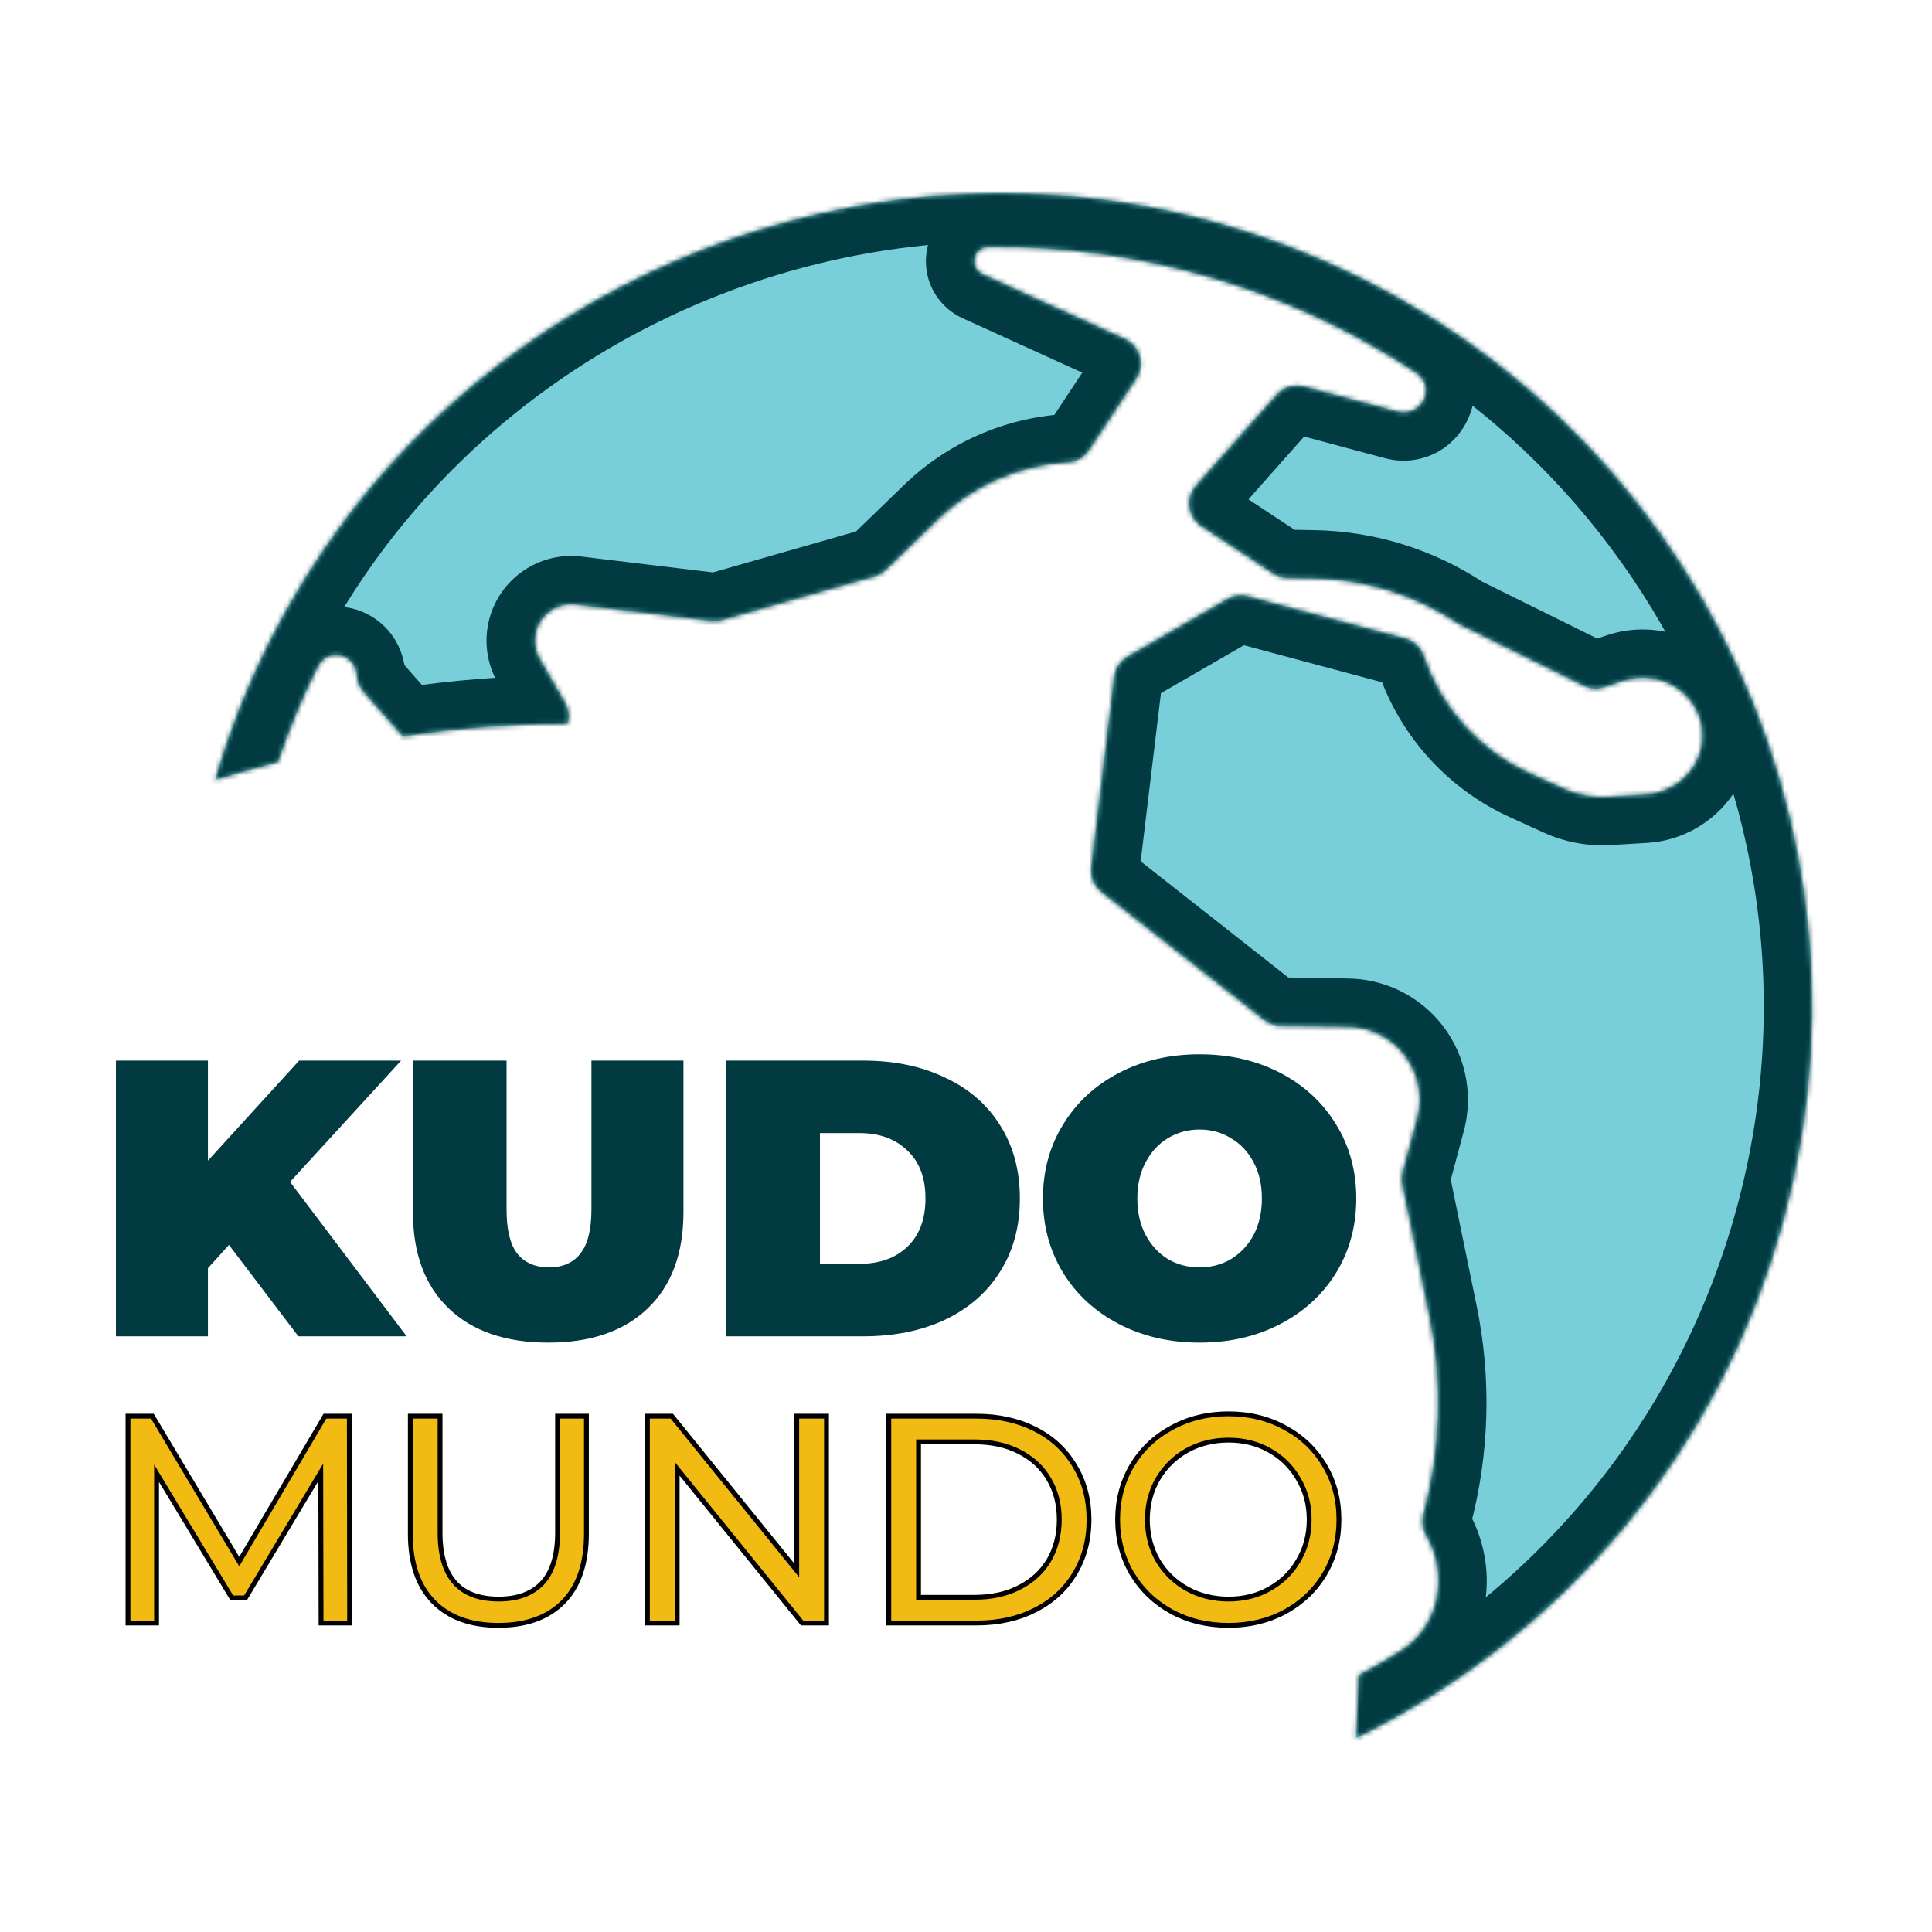 <svg width="400" height="400" viewBox="0 0 400 400" fill="none" xmlns="http://www.w3.org/2000/svg">
<mask id="path-1-inside-1" fill="white">
<path fill-rule="evenodd" clip-rule="evenodd" d="M250.192 45.631C184.285 27.961 113.155 52.822 71.942 106.966C59.203 123.829 50.115 142.312 44.548 161.468C48.915 160.124 53.241 158.9 57.523 157.795C59.812 151.071 62.571 144.459 65.805 138.01C67.863 133.905 73.642 135.29 73.917 139.874C73.991 141.12 74.477 142.307 75.3 143.246L83.401 152.463C95.161 150.669 106.536 149.819 117.485 149.869C117.497 149.819 117.509 149.769 117.522 149.719C117.908 148.279 117.705 146.745 116.96 145.455L111.738 136.41C110.738 134.678 110.468 132.621 110.985 130.69C111.956 127.066 115.444 124.708 119.168 125.157L147.294 128.547C148.038 128.635 148.793 128.574 149.513 128.368L181.019 119.355C181.902 119.102 182.711 118.635 183.373 117.996L194.155 107.571C201.436 100.531 210.995 96.326 221.104 95.716C222.87 95.619 224.486 94.686 225.454 93.205L235.246 78.374C236.949 75.779 236.227 72.295 233.632 70.592C233.393 70.434 233.142 70.296 232.881 70.177L203.454 56.787C203.066 56.611 202.719 56.353 202.438 56.033C200.774 54.141 202.03 51.187 204.549 51.154C236.088 50.736 266.993 59.836 293.241 77.211C296.611 79.442 295.493 84.479 291.533 85.286C290.818 85.432 290.079 85.41 289.375 85.221L270.013 80.033C267.949 79.467 265.743 80.124 264.323 81.726L247.648 100.531C245.592 102.855 245.809 106.407 248.134 108.464C248.332 108.639 248.542 108.8 248.762 108.945L263.593 118.738C264.481 119.331 265.522 119.655 266.59 119.669L271.992 119.76C282.528 119.939 292.796 123.116 301.592 128.919C301.784 129.052 301.986 129.169 302.197 129.268L327.885 141.969C329.219 142.635 330.765 142.739 332.177 142.258L335.858 141.012C342.104 138.897 349.014 141.671 351.566 147.752C354.877 155.644 349.035 164.012 340.492 164.524L332.91 164.98C329.771 165.168 326.633 164.586 323.771 163.283L316.734 160.082C306.379 155.371 298.435 146.583 294.79 135.806C294.191 134.036 292.75 132.68 290.948 132.188L258.377 123.461C256.937 123.075 255.403 123.278 254.113 124.023L233.464 135.944C231.931 136.829 230.904 138.384 230.693 140.142L225.939 179.595C225.709 181.548 226.516 183.478 228.066 184.686L261.702 211.153C262.664 211.916 263.852 212.339 265.08 212.355L279.08 212.59C283.337 212.661 287.365 214.527 290.172 217.726C293.497 221.516 294.71 226.716 293.405 231.585L290.453 242.601C290.219 243.439 290.182 244.319 290.346 245.173L295.935 272.407C298.732 286.033 298.313 300.124 294.713 313.561C294.327 315.001 294.53 316.535 295.275 317.825C300.044 326.091 298.07 336.723 289.989 341.799C287.132 343.594 284.235 345.286 281.302 346.876C281.21 351.15 281.031 355.478 280.763 359.858C322.921 339.164 356.262 301.063 369.379 252.139C393.492 162.201 340.131 69.744 250.192 45.631Z"/>
</mask>
<path fill-rule="evenodd" clip-rule="evenodd" d="M250.192 45.631C184.285 27.961 113.155 52.822 71.942 106.966C59.203 123.829 50.115 142.312 44.548 161.468C48.915 160.124 53.241 158.9 57.523 157.795C59.812 151.071 62.571 144.459 65.805 138.01C67.863 133.905 73.642 135.29 73.917 139.874C73.991 141.12 74.477 142.307 75.3 143.246L83.401 152.463C95.161 150.669 106.536 149.819 117.485 149.869C117.497 149.819 117.509 149.769 117.522 149.719C117.908 148.279 117.705 146.745 116.96 145.455L111.738 136.41C110.738 134.678 110.468 132.621 110.985 130.69C111.956 127.066 115.444 124.708 119.168 125.157L147.294 128.547C148.038 128.635 148.793 128.574 149.513 128.368L181.019 119.355C181.902 119.102 182.711 118.635 183.373 117.996L194.155 107.571C201.436 100.531 210.995 96.326 221.104 95.716C222.87 95.619 224.486 94.686 225.454 93.205L235.246 78.374C236.949 75.779 236.227 72.295 233.632 70.592C233.393 70.434 233.142 70.296 232.881 70.177L203.454 56.787C203.066 56.611 202.719 56.353 202.438 56.033C200.774 54.141 202.03 51.187 204.549 51.154C236.088 50.736 266.993 59.836 293.241 77.211C296.611 79.442 295.493 84.479 291.533 85.286C290.818 85.432 290.079 85.41 289.375 85.221L270.013 80.033C267.949 79.467 265.743 80.124 264.323 81.726L247.648 100.531C245.592 102.855 245.809 106.407 248.134 108.464C248.332 108.639 248.542 108.8 248.762 108.945L263.593 118.738C264.481 119.331 265.522 119.655 266.59 119.669L271.992 119.76C282.528 119.939 292.796 123.116 301.592 128.919C301.784 129.052 301.986 129.169 302.197 129.268L327.885 141.969C329.219 142.635 330.765 142.739 332.177 142.258L335.858 141.012C342.104 138.897 349.014 141.671 351.566 147.752C354.877 155.644 349.035 164.012 340.492 164.524L332.91 164.98C329.771 165.168 326.633 164.586 323.771 163.283L316.734 160.082C306.379 155.371 298.435 146.583 294.79 135.806C294.191 134.036 292.75 132.68 290.948 132.188L258.377 123.461C256.937 123.075 255.403 123.278 254.113 124.023L233.464 135.944C231.931 136.829 230.904 138.384 230.693 140.142L225.939 179.595C225.709 181.548 226.516 183.478 228.066 184.686L261.702 211.153C262.664 211.916 263.852 212.339 265.08 212.355L279.08 212.59C283.337 212.661 287.365 214.527 290.172 217.726C293.497 221.516 294.71 226.716 293.405 231.585L290.453 242.601C290.219 243.439 290.182 244.319 290.346 245.173L295.935 272.407C298.732 286.033 298.313 300.124 294.713 313.561C294.327 315.001 294.53 316.535 295.275 317.825C300.044 326.091 298.07 336.723 289.989 341.799C287.132 343.594 284.235 345.286 281.302 346.876C281.21 351.15 281.031 355.478 280.763 359.858C322.921 339.164 356.262 301.063 369.379 252.139C393.492 162.201 340.131 69.744 250.192 45.631Z" fill="#79CFD9"/>
<path d="M71.942 106.966L63.985 100.909L63.974 100.924L63.963 100.938L71.942 106.966ZM250.192 45.631L247.602 55.29L247.602 55.29L250.192 45.631ZM44.548 161.468L34.945 158.677L29.772 176.477L47.489 171.025L44.548 161.468ZM57.523 157.795L60.022 167.478L65.251 166.129L66.99 161.017L57.523 157.795ZM65.805 138.01L74.744 142.492L74.744 142.492L65.805 138.01ZM73.917 139.874L83.9 139.287L83.899 139.273L73.917 139.874ZM75.3 143.246L67.781 149.838L67.789 149.848L75.3 143.246ZM83.401 152.463L75.89 159.065L79.501 163.174L84.909 162.349L83.401 152.463ZM117.485 149.869L117.44 159.869L125.459 159.905L127.236 152.086L117.485 149.869ZM117.522 149.719L107.863 147.131L107.863 147.131L117.522 149.719ZM116.96 145.455L125.621 140.455L125.621 140.455L116.96 145.455ZM111.738 136.41L120.398 131.41L120.398 131.41L111.738 136.41ZM110.985 130.69L101.326 128.101L101.326 128.101L110.985 130.69ZM119.168 125.157L120.365 115.228L120.365 115.228L119.168 125.157ZM147.294 128.547L146.098 138.475L146.108 138.477L146.119 138.478L147.294 128.547ZM149.513 128.368L146.762 118.753L146.758 118.755L149.513 128.368ZM181.019 119.355L183.769 128.969L183.774 128.968L181.019 119.355ZM183.373 117.996L190.32 125.189L190.323 125.185L183.373 117.996ZM194.155 107.571L201.106 114.76L201.106 114.76L194.155 107.571ZM221.104 95.716L220.552 85.731L220.527 85.733L220.501 85.734L221.104 95.716ZM225.454 93.205L217.109 87.695L217.095 87.715L217.082 87.736L225.454 93.205ZM235.246 78.374L243.591 83.884L243.599 83.873L243.606 83.862L235.246 78.374ZM233.632 70.592L228.142 78.95L228.145 78.951L233.632 70.592ZM232.881 70.177L237.044 61.084L237.033 61.079L237.023 61.074L232.881 70.177ZM203.454 56.787L207.595 47.685L207.595 47.685L203.454 56.787ZM202.438 56.033L209.949 49.432L209.949 49.432L202.438 56.033ZM204.549 51.154L204.417 41.155L204.417 41.155L204.549 51.154ZM293.241 77.211L298.761 68.872L298.761 68.872L293.241 77.211ZM291.533 85.286L293.531 95.085L293.531 95.085L291.533 85.286ZM289.375 85.221L291.963 75.562L291.963 75.562L289.375 85.221ZM270.013 80.033L267.371 89.678L267.398 89.685L267.425 89.692L270.013 80.033ZM264.323 81.726L271.805 88.361L271.806 88.359L264.323 81.726ZM247.648 100.531L240.166 93.896L240.158 93.905L247.648 100.531ZM248.134 108.464L254.759 100.974L254.759 100.973L248.134 108.464ZM248.762 108.945L243.252 117.291L243.252 117.291L248.762 108.945ZM263.593 118.738L269.15 110.423L269.126 110.408L269.103 110.392L263.593 118.738ZM266.59 119.669L266.76 109.67L266.738 109.67L266.717 109.669L266.59 119.669ZM271.992 119.76L272.161 109.762L272.161 109.762L271.992 119.76ZM301.592 128.919L307.292 120.703L307.196 120.636L307.099 120.572L301.592 128.919ZM302.197 129.268L306.629 120.304L306.531 120.255L306.432 120.209L302.197 129.268ZM327.885 141.969L332.35 133.021L332.334 133.013L332.317 133.005L327.885 141.969ZM332.177 142.258L328.97 132.786L328.96 132.789L328.95 132.793L332.177 142.258ZM335.858 141.012L332.651 131.54L332.651 131.54L335.858 141.012ZM351.566 147.752L360.787 143.883L360.787 143.883L351.566 147.752ZM340.492 164.524L339.893 154.542L340.492 164.524ZM332.91 164.98L332.311 154.998L332.311 154.998L332.91 164.98ZM323.771 163.283L327.912 154.181L327.912 154.181L323.771 163.283ZM316.734 160.082L312.593 169.184L312.593 169.184L316.734 160.082ZM294.79 135.806L304.262 132.602L304.262 132.6L294.79 135.806ZM290.948 132.188L293.583 122.541L293.559 122.535L293.536 122.529L290.948 132.188ZM258.377 123.461L260.965 113.801L260.965 113.801L258.377 123.461ZM254.113 124.023L249.113 115.362L249.113 115.363L254.113 124.023ZM233.464 135.944L238.461 144.606L238.464 144.605L233.464 135.944ZM230.693 140.142L240.621 141.338L240.621 141.335L230.693 140.142ZM225.939 179.595L216.011 178.399L216.009 178.412L216.008 178.425L225.939 179.595ZM228.066 184.686L234.25 176.827L234.231 176.813L234.213 176.798L228.066 184.686ZM261.702 211.153L267.917 203.319L267.901 203.307L267.886 203.294L261.702 211.153ZM265.08 212.355L265.248 202.357L265.23 202.356L265.212 202.356L265.08 212.355ZM279.08 212.59L278.913 222.588L278.913 222.588L279.08 212.59ZM290.172 217.726L282.655 224.321L282.655 224.321L290.172 217.726ZM293.405 231.585L283.746 228.997L283.746 228.997L293.405 231.585ZM290.453 242.601L300.083 245.299L300.098 245.244L300.113 245.189L290.453 242.601ZM290.346 245.173L280.525 247.058L280.537 247.121L280.55 247.184L290.346 245.173ZM295.935 272.407L305.731 270.396L305.731 270.396L295.935 272.407ZM294.713 313.561L304.372 316.149L304.372 316.149L294.713 313.561ZM295.275 317.825L303.936 312.827L303.935 312.825L295.275 317.825ZM289.989 341.799L284.67 333.331L284.67 333.331L289.989 341.799ZM281.302 346.876L276.536 338.085L271.43 340.853L271.305 346.66L281.302 346.876ZM280.763 359.858L270.782 359.248L269.731 376.413L285.169 368.835L280.763 359.858ZM369.379 252.139L379.038 254.729L379.038 254.729L369.379 252.139ZM79.899 113.023C118.689 62.061 185.673 38.686 247.602 55.29L252.782 35.972C182.897 17.236 107.621 43.582 63.985 100.909L79.899 113.023ZM54.151 164.258C59.383 146.254 67.927 128.871 79.921 112.994L63.963 100.938C50.478 118.787 40.847 138.371 34.945 158.677L54.151 164.258ZM47.489 171.025C51.713 169.726 55.891 168.544 60.022 167.478L55.025 148.113C50.591 149.257 46.118 150.522 41.607 151.91L47.489 171.025ZM56.865 133.528C53.426 140.388 50.491 147.42 48.057 154.574L66.99 161.017C69.133 154.721 71.716 148.531 74.744 142.492L56.865 133.528ZM83.899 139.273C83.485 132.382 78.666 127.317 72.806 125.946C66.825 124.548 60.084 127.107 56.865 133.528L74.744 142.492C74.276 143.426 73.362 144.434 72.004 145.045C70.718 145.623 69.389 145.687 68.252 145.421C65.866 144.863 64.074 142.781 63.935 140.474L83.899 139.273ZM82.82 136.654C83.464 137.389 83.843 138.316 83.9 139.287L63.935 140.46C64.138 143.924 65.49 147.225 67.781 149.838L82.82 136.654ZM90.912 145.861L82.811 136.645L67.789 149.848L75.89 159.065L90.912 145.861ZM84.909 162.349C96.184 160.628 107.039 159.821 117.44 159.869L117.531 139.869C106.032 139.817 94.138 140.709 81.893 142.577L84.909 162.349ZM107.863 147.131C107.817 147.303 107.774 147.477 107.734 147.652L127.236 152.086C127.219 152.161 127.201 152.235 127.182 152.307L107.863 147.131ZM108.3 150.455C107.721 149.452 107.561 148.257 107.863 147.131L127.182 152.307C128.255 148.301 127.69 144.039 125.621 140.455L108.3 150.455ZM103.078 141.41L108.3 150.455L125.621 140.455L120.398 131.41L103.078 141.41ZM101.326 128.101C100.122 132.594 100.752 137.381 103.078 141.41L120.398 131.41C120.725 131.975 120.813 132.647 120.644 133.278L101.326 128.101ZM120.365 115.228C111.7 114.184 103.585 119.67 101.326 128.101L120.644 133.278C120.327 134.461 119.188 135.231 117.972 135.085L120.365 115.228ZM148.491 118.619L120.365 115.228L117.972 135.085L146.098 138.475L148.491 118.619ZM146.758 118.755C147.313 118.596 147.894 118.548 148.47 118.616L146.119 138.478C148.182 138.722 150.273 138.552 152.268 137.981L146.758 118.755ZM178.268 109.741L146.762 118.753L152.263 137.982L183.769 128.969L178.268 109.741ZM176.425 110.803C176.942 110.304 177.573 109.94 178.263 109.742L183.774 128.968C186.232 128.263 188.481 126.965 190.32 125.189L176.425 110.803ZM187.204 100.382L176.422 110.807L190.323 125.185L201.106 114.76L187.204 100.382ZM220.501 85.734C208.01 86.488 196.201 91.683 187.204 100.382L201.106 114.76C206.672 109.379 213.979 106.165 221.707 105.698L220.501 85.734ZM217.082 87.736C217.855 86.552 219.144 85.809 220.552 85.731L221.655 105.701C226.597 105.428 231.117 102.821 233.826 98.674L217.082 87.736ZM226.901 72.864L217.109 87.695L233.799 98.715L243.591 83.884L226.901 72.864ZM228.145 78.951C226.121 77.623 225.559 74.908 226.886 72.886L243.606 83.862C248.339 76.651 246.333 66.967 239.12 62.232L228.145 78.951ZM228.718 79.269C228.527 79.181 228.334 79.076 228.142 78.95L239.123 62.234C238.452 61.793 237.756 61.41 237.044 61.084L228.718 79.269ZM199.313 65.889L228.74 79.279L237.023 61.074L207.595 47.685L199.313 65.889ZM194.926 62.634C196.142 64.017 197.637 65.127 199.313 65.889L207.595 47.685C208.495 48.094 209.297 48.69 209.949 49.432L194.926 62.634ZM204.417 41.155C192.968 41.306 187.886 54.623 194.926 62.634L209.949 49.432C213.663 53.658 211.092 61.068 204.682 61.153L204.417 41.155ZM298.761 68.872C270.84 50.39 237.966 40.71 204.417 41.155L204.682 61.153C234.21 60.762 263.146 69.281 287.721 85.549L298.761 68.872ZM293.531 95.085C305.514 92.641 310.151 76.413 298.761 68.872L287.721 85.549C285.712 84.219 284.913 81.748 285.36 79.675C285.792 77.67 287.394 75.924 289.534 75.488L293.531 95.085ZM286.787 94.88C288.989 95.47 291.297 95.54 293.531 95.085L289.534 75.488C290.339 75.324 291.17 75.349 291.963 75.562L286.787 94.88ZM267.425 89.692L286.787 94.88L291.963 75.562L272.602 70.374L267.425 89.692ZM271.806 88.359C270.702 89.606 268.983 90.119 267.371 89.678L272.655 70.388C266.915 68.816 260.784 70.643 256.84 75.092L271.806 88.359ZM255.13 107.165L271.805 88.361L256.841 75.091L240.166 93.896L255.13 107.165ZM254.759 100.973C256.572 102.577 256.74 105.345 255.138 107.156L240.158 93.905C234.444 100.365 235.045 110.237 241.508 115.954L254.759 100.973ZM254.272 100.6C254.444 100.714 254.607 100.839 254.759 100.974L241.508 115.953C242.056 116.439 242.639 116.885 243.252 117.291L254.272 100.6ZM269.103 110.392L254.272 100.6L243.252 117.291L258.083 127.083L269.103 110.392ZM266.717 109.669C267.589 109.68 268.434 109.945 269.15 110.423L258.036 127.052C260.528 128.717 263.454 129.63 266.463 129.668L266.717 109.669ZM272.161 109.762L266.76 109.67L266.421 129.667L271.822 129.759L272.161 109.762ZM307.099 120.572C296.717 113.722 284.598 109.972 272.161 109.762L271.822 129.759C280.459 129.905 288.875 132.509 296.085 137.266L307.099 120.572ZM306.432 120.209C306.742 120.353 307.028 120.52 307.292 120.703L295.893 137.136C296.539 137.584 297.23 137.984 297.962 138.326L306.432 120.209ZM332.317 133.005L306.629 120.304L297.765 138.232L323.453 150.933L332.317 133.005ZM328.95 132.793C330.07 132.411 331.294 132.494 332.35 133.021L323.419 150.916C327.144 152.775 331.46 153.067 335.404 151.723L328.95 132.793ZM332.651 131.54L328.97 132.786L335.383 151.73L339.064 150.484L332.651 131.54ZM360.787 143.883C356.028 132.543 343.426 127.893 332.651 131.54L339.064 150.484C340.783 149.902 342 150.8 342.345 151.622L360.787 143.883ZM341.092 174.506C355.686 173.63 367.078 158.874 360.787 143.883L342.345 151.622C342.508 152.011 342.522 152.293 342.498 152.504C342.471 152.74 342.379 153.023 342.178 153.323C341.767 153.933 340.989 154.477 339.893 154.542L341.092 174.506ZM333.509 174.962L341.092 174.506L339.893 154.542L332.311 154.998L333.509 174.962ZM319.629 172.385C323.977 174.363 328.742 175.248 333.509 174.962L332.311 154.998C330.8 155.088 329.29 154.808 327.912 154.181L319.629 172.385ZM312.593 169.184L319.629 172.386L327.912 154.181L320.876 150.98L312.593 169.184ZM285.317 139.011C289.848 152.406 299.722 163.328 312.593 169.184L320.876 150.98C313.036 147.413 307.022 140.761 304.262 132.602L285.317 139.011ZM288.312 141.834C286.909 141.451 285.785 140.395 285.318 139.013L304.262 132.6C302.596 127.678 298.592 123.91 293.583 122.541L288.312 141.834ZM255.789 133.12L288.359 141.847L293.536 122.529L260.965 113.801L255.789 133.12ZM259.113 132.683C258.11 133.262 256.915 133.422 255.789 133.12L260.965 113.801C256.959 112.728 252.697 113.293 249.113 115.362L259.113 132.683ZM238.464 144.605L259.113 132.683L249.113 115.363L228.464 127.284L238.464 144.605ZM240.621 141.335C240.457 142.705 239.656 143.917 238.461 144.606L228.466 127.283C224.205 129.741 221.351 134.064 220.764 138.948L240.621 141.335ZM235.867 180.792L240.621 141.338L220.764 138.945L216.011 178.399L235.867 180.792ZM234.213 176.798C235.421 177.74 236.05 179.245 235.871 180.765L216.008 178.425C215.369 183.85 217.61 189.216 221.92 192.574L234.213 176.798ZM267.886 203.294L234.25 176.827L221.882 192.545L255.518 219.012L267.886 203.294ZM265.212 202.356C266.193 202.369 267.144 202.706 267.917 203.319L255.487 218.987C258.183 221.127 261.512 222.309 264.948 222.354L265.212 202.356ZM279.248 202.591L265.248 202.357L264.912 222.354L278.913 222.588L279.248 202.591ZM297.689 211.131C293.022 205.811 286.324 202.71 279.248 202.591L278.913 222.588C280.349 222.612 281.708 223.242 282.655 224.321L297.689 211.131ZM303.064 234.174C305.234 226.077 303.217 217.432 297.689 211.131L282.655 224.321C283.777 225.6 284.186 227.354 283.746 228.997L303.064 234.174ZM300.113 245.189L303.064 234.174L283.746 228.997L280.794 240.013L300.113 245.189ZM300.167 243.289C300.295 243.955 300.266 244.643 300.083 245.299L280.824 239.904C280.171 242.235 280.07 244.684 280.525 247.058L300.167 243.289ZM305.731 270.396L300.142 243.163L280.55 247.184L286.139 274.417L305.731 270.396ZM304.372 316.149C308.375 301.211 308.84 285.546 305.731 270.396L286.139 274.417C288.623 286.521 288.251 299.037 285.053 310.973L304.372 316.149ZM303.935 312.825C304.514 313.828 304.674 315.023 304.372 316.149L285.053 310.973C283.98 314.979 284.546 319.241 286.615 322.825L303.935 312.825ZM295.308 350.267C308.504 341.979 311.049 325.153 303.936 312.827L286.613 322.823C289.04 327.028 287.636 331.468 284.67 333.331L295.308 350.267ZM286.069 355.667C289.189 353.975 292.27 352.175 295.308 350.267L284.67 333.331C281.995 335.012 279.282 336.596 276.536 338.085L286.069 355.667ZM271.305 346.66C271.215 350.801 271.042 354.997 270.782 359.248L290.744 360.469C291.02 355.96 291.205 351.5 291.3 347.091L271.305 346.66ZM359.72 249.549C347.381 295.57 316.034 331.405 276.356 350.881L285.169 368.835C329.807 346.924 365.142 306.556 379.038 254.729L359.72 249.549ZM247.602 55.29C332.206 77.972 382.403 164.946 359.72 249.549L379.038 254.729C404.581 159.457 348.055 61.515 252.782 35.972L247.602 55.29Z" fill="#013A40" mask="url(#path-1-inside-1)"/>
<path d="M47.404 257.75L43.051 262.562V276.671H24V219.583H43.051V240.297L61.938 219.583H83.043L60.05 244.701L84.192 276.671H61.774L47.404 257.75Z" fill="#013A40"/>
<path d="M113.499 277.976C104.685 277.976 97.814 275.611 92.887 270.88C87.96 266.15 85.497 259.517 85.497 250.981V219.583H104.877V250.41C104.877 254.597 105.616 257.641 107.094 259.544C108.627 261.447 110.816 262.399 113.663 262.399C116.51 262.399 118.672 261.447 120.151 259.544C121.683 257.641 122.45 254.597 122.45 250.41V219.583H141.501V250.981C141.501 259.517 139.038 266.15 134.111 270.88C129.184 275.611 122.313 277.976 113.499 277.976Z" fill="#013A40"/>
<path d="M150.385 219.583H178.715C185.121 219.583 190.759 220.752 195.632 223.089C200.559 225.373 204.364 228.662 207.046 232.958C209.783 237.253 211.152 242.309 211.152 248.127C211.152 253.944 209.783 259.001 207.046 263.296C204.364 267.591 200.559 270.908 195.632 273.245C190.759 275.529 185.121 276.671 178.715 276.671H150.385V219.583ZM177.894 261.665C182.055 261.665 185.367 260.496 187.83 258.158C190.349 255.766 191.608 252.422 191.608 248.127C191.608 243.831 190.349 240.515 187.83 238.177C185.367 235.785 182.055 234.589 177.894 234.589H169.765V261.665H177.894Z" fill="#013A40"/>
<path d="M248.366 277.976C242.179 277.976 236.623 276.698 231.696 274.143C226.769 271.587 222.909 268.053 220.117 263.54C217.325 258.973 215.929 253.835 215.929 248.127C215.929 242.418 217.325 237.307 220.117 232.794C222.909 228.227 226.769 224.666 231.696 222.111C236.623 219.555 242.179 218.278 248.366 218.278C254.552 218.278 260.108 219.555 265.035 222.111C269.963 224.666 273.822 228.227 276.614 232.794C279.406 237.307 280.802 242.418 280.802 248.127C280.802 253.835 279.406 258.973 276.614 263.54C273.822 268.053 269.963 271.587 265.035 274.143C260.108 276.698 254.552 277.976 248.366 277.976ZM248.366 262.399C250.774 262.399 252.937 261.828 254.853 260.686C256.824 259.49 258.384 257.832 259.534 255.711C260.683 253.536 261.258 251.008 261.258 248.127C261.258 245.245 260.683 242.744 259.534 240.624C258.384 238.449 256.824 236.791 254.853 235.649C252.937 234.453 250.774 233.855 248.366 233.855C245.957 233.855 243.767 234.453 241.796 235.649C239.88 236.791 238.347 238.449 237.198 240.624C236.048 242.744 235.473 245.245 235.473 248.127C235.473 251.008 236.048 253.536 237.198 255.711C238.347 257.832 239.88 259.49 241.796 260.686C243.767 261.828 245.957 262.399 248.366 262.399Z" fill="#013A40"/>
<path d="M254.364 336.514C250.012 336.514 246.091 335.576 242.601 333.7C239.111 331.784 236.36 329.153 234.348 325.81C232.377 322.466 231.392 318.735 231.392 314.616C231.392 310.498 232.377 306.767 234.348 303.423C236.36 300.079 239.111 297.469 242.601 295.594C246.091 293.677 250.012 292.719 254.364 292.719C258.676 292.719 262.576 293.677 266.066 295.594C269.556 297.469 272.287 300.079 274.257 303.423C276.228 306.726 277.214 310.457 277.214 314.616C277.214 318.776 276.228 322.527 274.257 325.871C272.287 329.174 269.556 331.784 266.066 333.7C262.576 335.576 258.676 336.514 254.364 336.514ZM254.364 331.07C257.526 331.07 260.359 330.356 262.864 328.929C265.409 327.502 267.401 325.545 268.838 323.057C270.316 320.529 271.055 317.715 271.055 314.616C271.055 311.517 270.316 308.724 268.838 306.237C267.401 303.708 265.409 301.731 262.864 300.303C260.359 298.876 257.526 298.163 254.364 298.163C251.203 298.163 248.329 298.876 245.742 300.303C243.196 301.731 241.184 303.708 239.706 306.237C238.269 308.724 237.551 311.517 237.551 314.616C237.551 317.715 238.269 320.529 239.706 323.057C241.184 325.545 243.196 327.502 245.742 328.929C248.329 330.356 251.203 331.07 254.364 331.07ZM66.409 304.83L66.471 336.024H72.383L72.322 293.208H67.272L49.534 323.302L31.55 293.208H26.5V336.024H32.413V305.013L47.994 330.825H50.827L66.409 304.83ZM89.756 331.62C92.959 334.883 97.434 336.514 103.182 336.514C108.931 336.514 113.406 334.903 116.609 331.682C119.811 328.419 121.413 323.71 121.413 317.552V293.208H115.439V317.308C115.439 321.956 114.392 325.422 112.298 327.706C110.204 329.949 107.186 331.07 103.244 331.07C95.155 331.07 91.111 326.482 91.111 317.308V293.208H84.952V317.552C84.952 323.669 86.554 328.358 89.756 331.62ZM171.116 293.208V336.024H166.065L140.198 304.096V336.024H134.039V293.208H139.09L164.957 325.137V293.208H171.116ZM202.188 293.208H184.02V336.024H202.188C206.746 336.024 210.79 335.127 214.321 333.333C217.852 331.539 220.583 329.031 222.513 325.81C224.483 322.547 225.469 318.816 225.469 314.616C225.469 310.416 224.483 306.705 222.513 303.484C220.583 300.222 217.852 297.694 214.321 295.9C210.79 294.105 206.746 293.208 202.188 293.208ZM210.995 328.684C208.368 330.03 205.309 330.703 201.819 330.703H190.179V298.53H201.819C205.309 298.53 208.368 299.202 210.995 300.548C213.664 301.894 215.717 303.79 217.154 306.237C218.591 308.642 219.31 311.436 219.31 314.616C219.31 317.797 218.591 320.611 217.154 323.057C215.717 325.463 213.664 327.339 210.995 328.684Z" fill="#F2BB13"/>
<path d="M254.364 336.514C250.012 336.514 246.091 335.576 242.601 333.7C239.111 331.784 236.36 329.153 234.348 325.81C232.377 322.466 231.392 318.735 231.392 314.616C231.392 310.498 232.377 306.767 234.348 303.423C236.36 300.079 239.111 297.469 242.601 295.594C246.091 293.677 250.012 292.719 254.364 292.719C258.676 292.719 262.576 293.677 266.066 295.594C269.556 297.469 272.287 300.079 274.257 303.423C276.228 306.726 277.214 310.457 277.214 314.616C277.214 318.776 276.228 322.527 274.257 325.871C272.287 329.174 269.556 331.784 266.066 333.7C262.576 335.576 258.676 336.514 254.364 336.514ZM254.364 331.07C257.526 331.07 260.359 330.356 262.864 328.929C265.409 327.502 267.401 325.545 268.838 323.057C270.316 320.529 271.055 317.715 271.055 314.616C271.055 311.517 270.316 308.724 268.838 306.237C267.401 303.708 265.409 301.731 262.864 300.303C260.359 298.876 257.526 298.163 254.364 298.163C251.203 298.163 248.329 298.876 245.742 300.303C243.196 301.731 241.184 303.708 239.706 306.237C238.269 308.724 237.551 311.517 237.551 314.616C237.551 317.715 238.269 320.529 239.706 323.057C241.184 325.545 243.196 327.502 245.742 328.929C248.329 330.356 251.203 331.07 254.364 331.07ZM66.409 304.83L66.471 336.024H72.383L72.322 293.208H67.272L49.534 323.302L31.55 293.208H26.5V336.024H32.413V305.013L47.994 330.825H50.827L66.409 304.83ZM89.756 331.62C92.959 334.883 97.434 336.514 103.182 336.514C108.931 336.514 113.406 334.903 116.609 331.682C119.811 328.419 121.413 323.71 121.413 317.552V293.208H115.439V317.308C115.439 321.956 114.392 325.422 112.298 327.706C110.204 329.949 107.186 331.07 103.244 331.07C95.155 331.07 91.111 326.482 91.111 317.308V293.208H84.952V317.552C84.952 323.669 86.554 328.358 89.756 331.62ZM171.116 293.208V336.024H166.065L140.198 304.096V336.024H134.039V293.208H139.09L164.957 325.137V293.208H171.116ZM202.188 293.208H184.02V336.024H202.188C206.746 336.024 210.79 335.127 214.321 333.333C217.852 331.539 220.583 329.031 222.513 325.81C224.483 322.547 225.469 318.816 225.469 314.616C225.469 310.416 224.483 306.705 222.513 303.484C220.583 300.222 217.852 297.694 214.321 295.9C210.79 294.105 206.746 293.208 202.188 293.208ZM210.995 328.684C208.368 330.03 205.309 330.703 201.819 330.703H190.179V298.53H201.819C205.309 298.53 208.368 299.202 210.995 300.548C213.664 301.894 215.717 303.79 217.154 306.237C218.591 308.642 219.31 311.436 219.31 314.616C219.31 317.797 218.591 320.611 217.154 323.057C215.717 325.463 213.664 327.339 210.995 328.684Z" stroke="black"/>
</svg>
